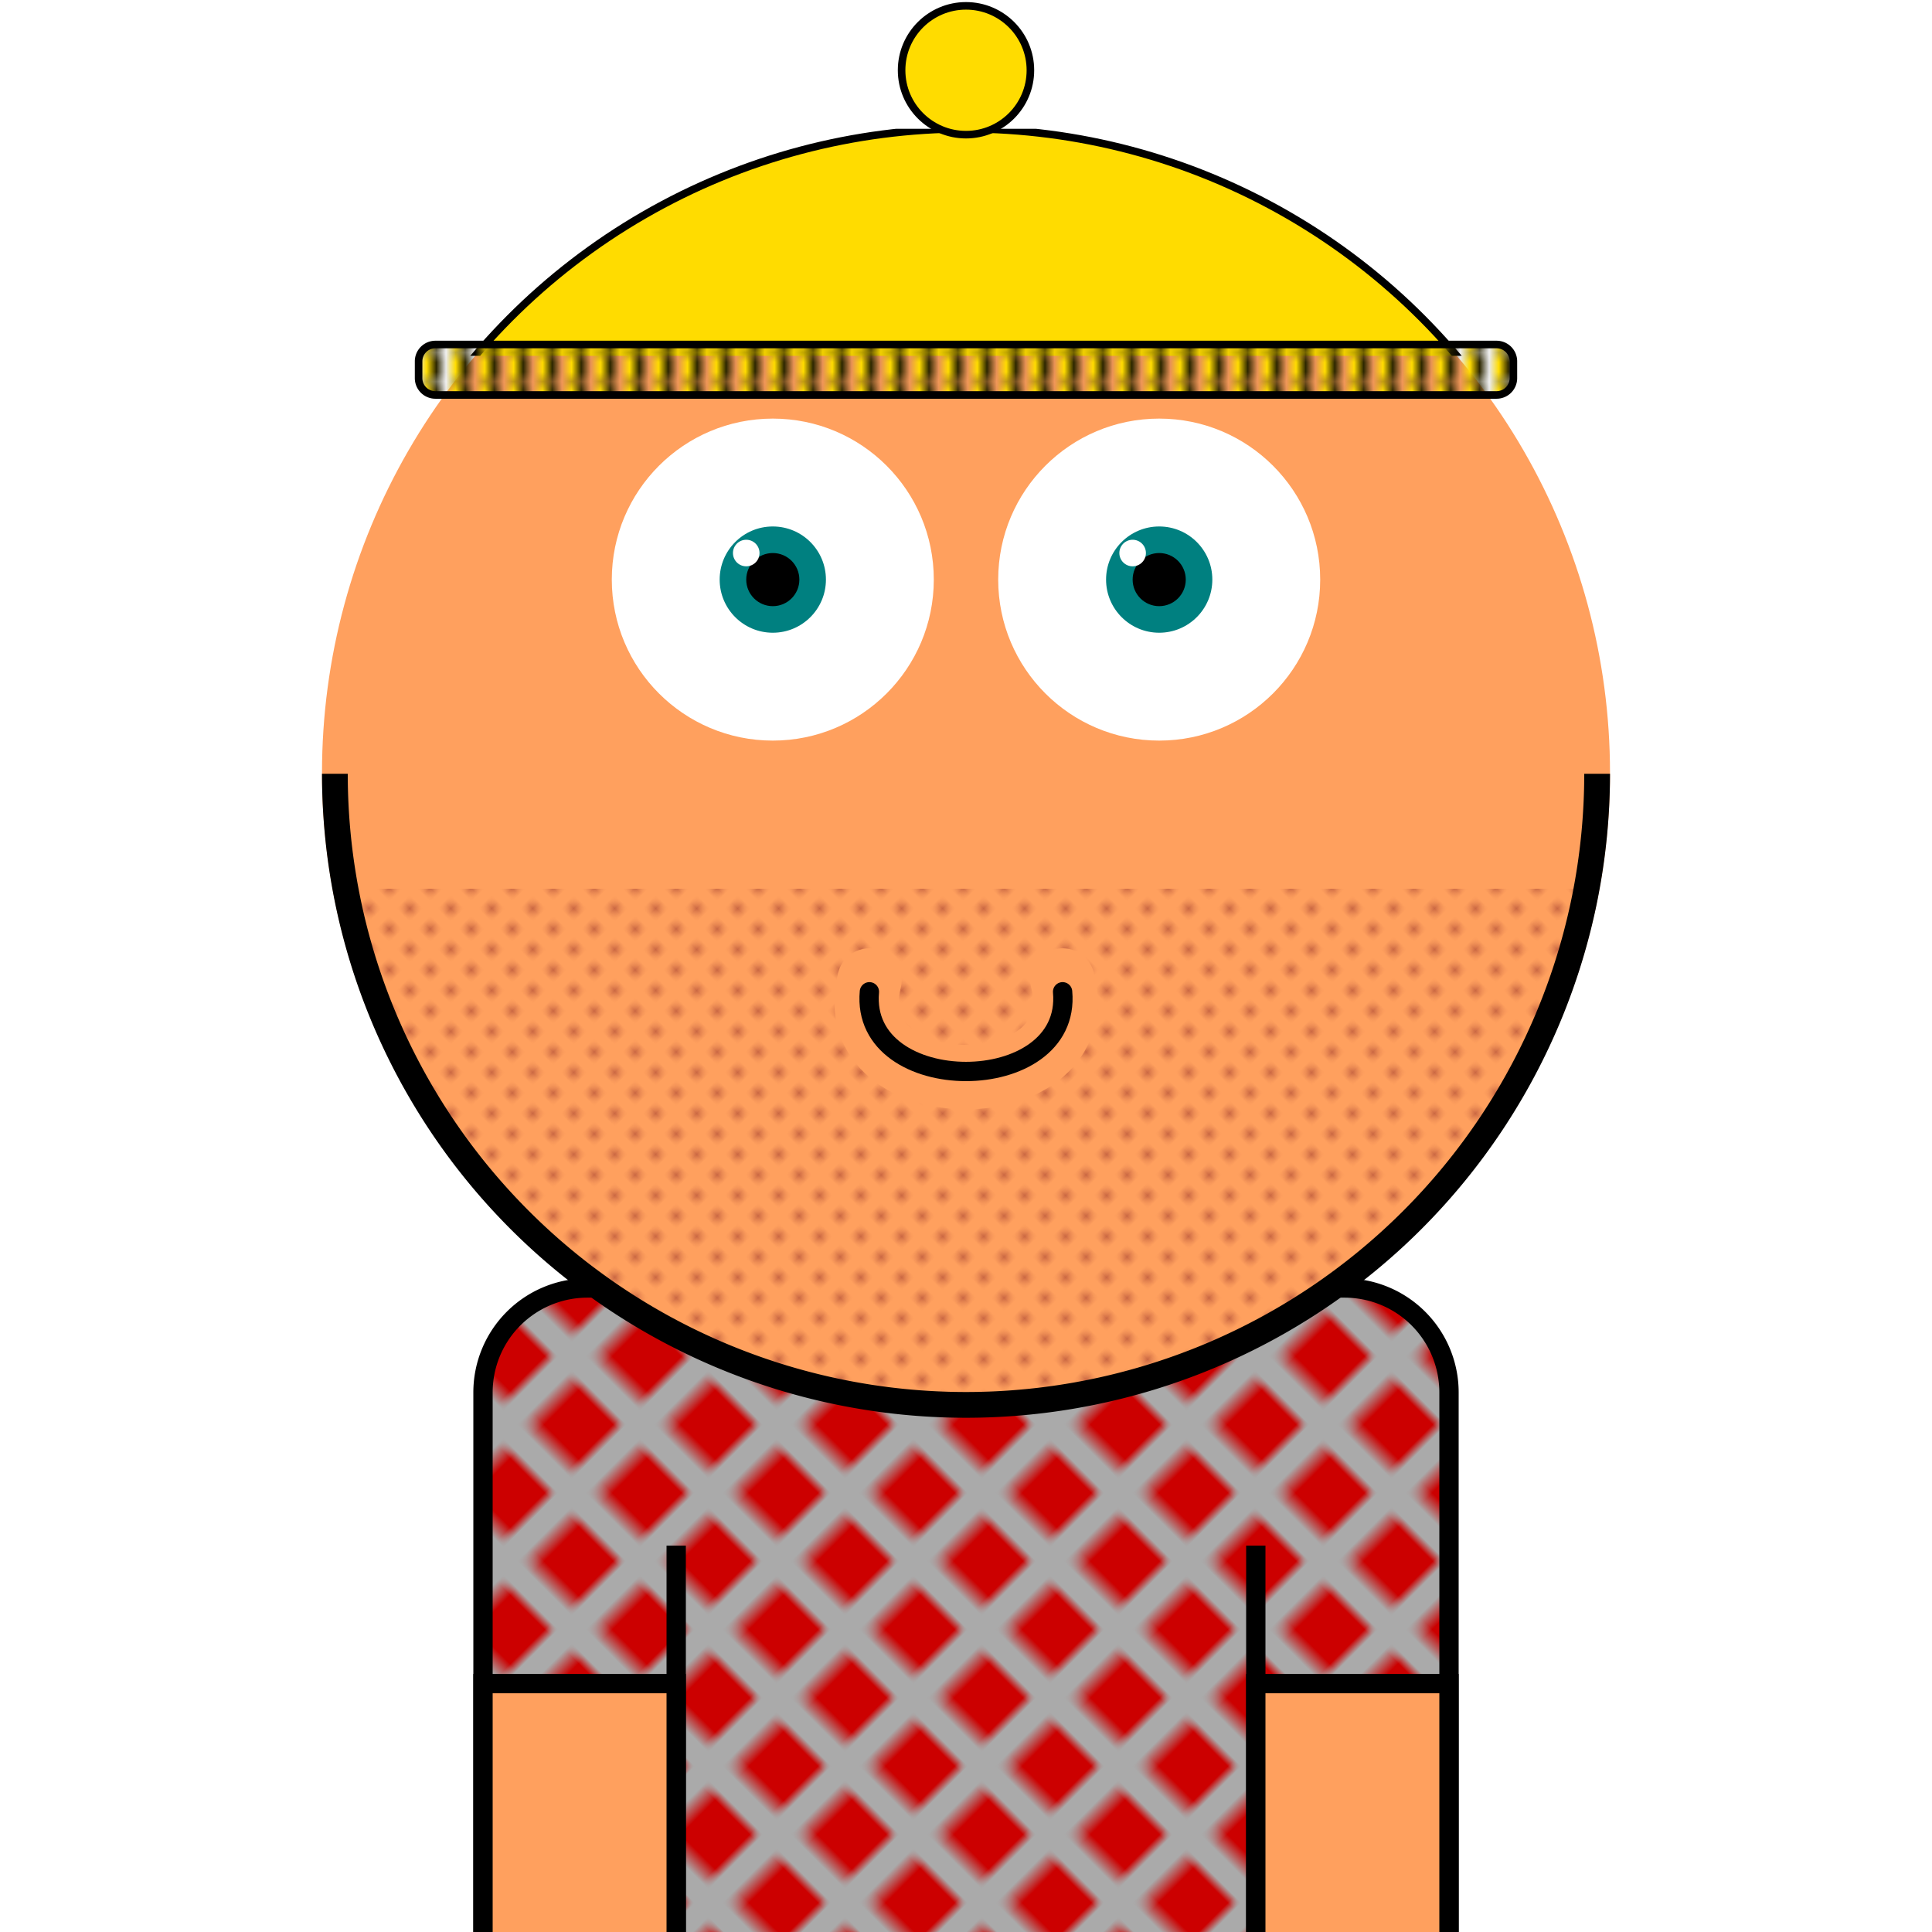 <svg xmlns="http://www.w3.org/2000/svg" id="natnerd-743391" class="natnerd" viewBox="0 0 200 200" style="width: 200px; height: 200px;"><defs><pattern id="pattern_743391" class="pattern" x="0" y="0" width="10" height="10" patternUnits="userSpaceOnUse" patternTransform="rotate(-45)"><rect class="shirt-pattern-background" x="0" y="0" width="200" height="200" stroke="none" fill="#cc0000"></rect><line class="shirt-line-pattern" x1="0" y1="0" x2="200" y2="0" stroke="#aaaaaa" stroke-width="7"></line><line class="shirt-line-pattern" x1="0" y1="0" x2="0" y2="200" stroke="#aaaaaa" stroke-width="7"></line></pattern></defs><path class="shirt" stroke="#000000" stroke-width="2" transform="translate(50, 133.333)" fill="url(#pattern_743391)" d="
    M10.811,0
    h78.378
    a10.811,10.811 0 0 1 10.811,10.811
    v58.378
    a10.811,10.811 0 0 1 -10.811,10.811
    h-78.378
    a10.811,10.811 0 0 1 -10.811,-10.811
    v-58.378
    a10.811,10.811 0 0 1 10.811,-10.811
    z
"></path><line class="left-inner-arm" x1="70" y1="200" x2="70" y2="160" stroke="#000000" stroke-width="2"></line><line class="right-inner-arm" x1="130" y1="200" x2="130" y2="160" stroke="#000000" stroke-width="2"></line><rect class="left-arm" x="50" y="174.286" width="20" height="40" fill="#ffa05e" stroke="#000000" stroke-width="2"></rect><rect class="right-arm" x="130" y="174.286" width="20" height="40" fill="#ffa05e" stroke="#000000" stroke-width="2"></rect><circle id="head-743391" class="head" cx="100" cy="80" r="66.667" fill="#ffa05e"></circle><circle class="left-eye-white" cx="80" cy="60" r="16.667" fill="white"></circle><circle class="left-eye" cx="80" cy="60" r="5.5" fill="#008080"></circle><circle class="left-eye-black" cx="80" cy="60" r="2.75" fill="black"></circle><circle class="left-eye-light" cx="77.25" cy="57.25" r="1.375" fill="white"></circle><circle class="right-eye-white" cx="120" cy="60" r="16.667" fill="white"></circle><circle class="right-eye" cx="120" cy="60" r="5.5" fill="#008080"></circle><circle class="right-eye-black" cx="120" cy="60" r="2.75" fill="black"></circle><circle class="right-eye-light" cx="117.25" cy="57.25" r="1.375" fill="white"></circle><g class="beard"><clipPath id="beard-cut-off-743391" class="beard-cut-off"><circle cx="100" cy="80" r="66.667"></circle></clipPath><defs><pattern id="beard-743391" class="beard" x="0" y="0" width="2.5" height="2.5" patternUnits="userSpaceOnUse" patternTransform="rotate(45)"><circle cx="0.5" cy="0.5" r="0.5" stroke="none" fill="#b55239"></circle></pattern></defs><rect x="33.333" y="92" width="133.333" height="66.667" fill="url(#beard-743391)" clip-path="url(#beard-cut-off-743391)"></rect></g><path class="mouth-lips" stroke-width="6.667" stroke="#ffa05e" fill="none" stroke-linecap="round" d="M 90 101.502 C 86.667 114.836, 113.333 114.836, 110 101.502"></path><path class="mouth" stroke-width="2" stroke="#000000" fill="none" stroke-linecap="round" d="M 90 102.669 C 89 113.669, 111 113.669, 110 102.669"></path><path class="head-stroke" fill="#000000" d="M 33.333 80.1 A 66.667 66.667 0 0 0 166.667 80.1 L 164 80.1 A 64 64 0 0 1 36 80.1 L 33.333 80.1 Z"></path><g g="knitted-cap"><defs><pattern id="cap-743391" x="33.333" y="13.333" width="2.089" height="2.612" patternUnits="userSpaceOnUse"><rect id="cap_bg_rect" x="0" y="0" width="133.333" height="23.505" fill="#000"></rect><line x1="0" y1="0" x2="0" y2="23.505" stroke="#ffdc00" stroke-width="2.35"></line></pattern></defs><clipPath id="cap-743391_clip2"><rect id="cap_rect2" x="33.333" y="13.333" width="133.333" height="23.505" fill="#ffdc00"></rect></clipPath><clipPath id="cap-743391_clip-743391"><circle id="cap_clip_circle" cx="100" cy="80" r="66.667"></circle></clipPath><rect id="cap_rect" x="33.333" y="13.333" width="133.333" height="23.505" fill="#ffdc00" clip-path="url(#cap-743391_clip-743391)"></rect><circle id="cap_clip_stroke_circle" cx="100" cy="80" r="66.667" stroke-width="0.783" stroke="#000" fill="none" clip-path="url(#cap-743391_clip2)"></circle><path stroke="#000" stroke-width="0.783" transform="translate(43.333, 35.663)" fill="url(#cap-743391)" d="
    M1.741,0
    h109.851
    a1.741,1.741 0 0 1 1.741,1.741
    v1.741
    a1.741,1.741 0 0 1 -1.741,1.741
    h-109.851
    a1.741,1.741 0 0 1 -1.741,-1.741
    v-1.741
    a1.741,1.741 0 0 1 1.741,-1.741
    z
"></path><circle cx="100" cy="7.273" r="6.667" fill="#ffdc00" stroke-width="0.783" stroke="#000"></circle></g></svg>